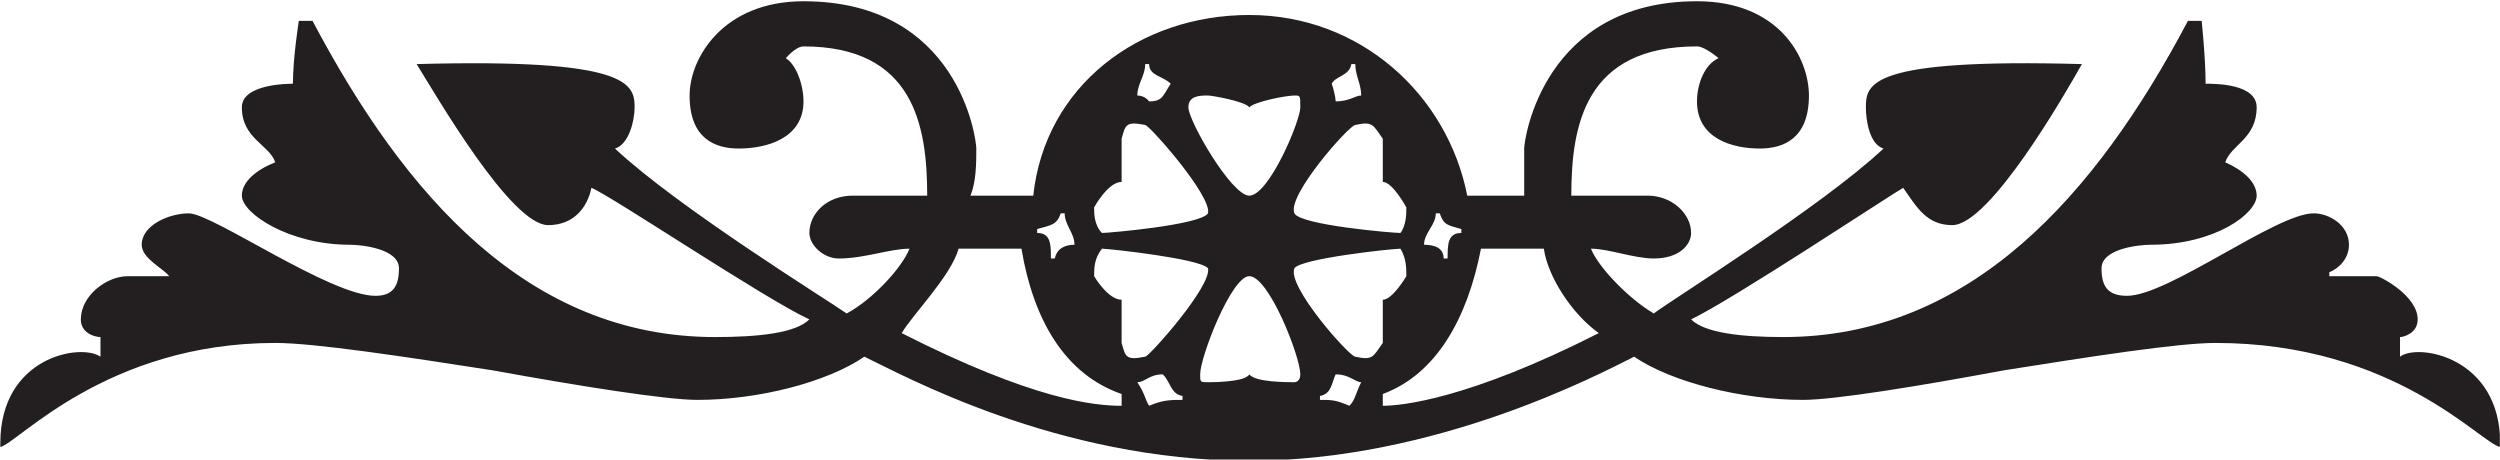 <svg xmlns="http://www.w3.org/2000/svg" fill-rule="evenodd" stroke-linejoin="round" stroke-miterlimit="2" clip-rule="evenodd" viewBox="0 0 1858 342" width="1858" height="342"><path fill="none" d="M0 0h1857.88v341.51H0z"/><clipPath id="a"><path d="M0 0h1857.88v341.51H0z"/></clipPath><g clip-path="url(#a)"><path fill="#231f20" fill-rule="nonzero" d="M992.665 278.224c10.215 0 14.595 5.838 18.975 5.838-4.38 8.757-4.38 13.135-8.76 17.513-10.215-4.378-13.134-4.378-21.891-4.378v-2.919c8.757-1.459 8.757-10.216 11.676-16.054zm-64.216 0c-2.919 5.838-27.73 5.838-30.649 5.838-5.838 0-5.838 0-5.838-5.838 0-13.135 23.352-72.973 36.487-72.973 14.594 0 37.945 59.838 37.945 72.973 0 5.838-4.378 5.838-4.378 5.838-5.838 0-29.189 0-33.567-5.838zm-64.216 0c5.837 5.838 5.837 14.595 14.594 16.054v2.919c-8.757 0-14.594 0-24.81 4.378-2.919-4.378-2.919-8.756-8.757-17.513 5.838 0 8.757-5.838 18.973-5.838zm-30.649-55.459c-10.216 0-20.432-17.514-20.432-17.514 0-5.837 0-13.135 5.838-20.432 4.378 0 72.972 7.297 78.81 14.595 2.919 13.135-43.783 65.675-46.702 65.675-14.595 2.919-14.595 0-17.514-10.216v-32.108zm-42.324-64.216c0 8.757 7.297 14.595 7.297 23.351-7.297 0-13.135 2.919-14.594 10.216h-2.919c0-10.216 0-18.972-10.216-18.972v-2.919c10.216-2.919 14.594-2.919 17.513-11.676h2.919zm42.324-23.351V103.09c2.919-10.216 2.919-13.135 17.514-10.216 2.919 0 49.621 52.54 46.702 65.675-5.838 8.757-74.432 14.595-78.81 14.595-5.838-5.838-5.838-14.595-5.838-18.973 0 0 10.216-18.973 20.432-18.973zm-74.432 49.621c8.757 52.54 32.108 93.405 74.432 108v8.756c-20.432 0-65.675-4.378-163.459-53.999 8.757-14.595 36.487-42.325 42.325-62.757h46.702zM928.449 342.44c138.651 0 259.781-64.216 286.051-77.351 27.73 18.973 80.27 32.108 125.51 32.108 23.36 0 86.11-10.216 148.87-21.892 64.21-10.216 129.89-20.432 157.62-20.432 132.81 0 197.03 74.432 211.62 77.351v-2.919c0-64.216-61.3-74.432-74.43-64.216v-14.594c2.92 0 13.13-2.919 13.13-13.136 0-17.513-27.73-32.108-30.65-32.108h-35.02v-2.918c7.29-2.919 14.59-10.217 14.59-20.433 0-14.594-14.59-23.351-26.27-23.351-27.73 0-108 61.297-138.65 61.297-14.59 0-18.97-7.297-18.97-20.432 0-14.595 27.73-17.514 36.49-17.514 48.16 0 78.81-23.351 78.81-36.486 0-10.216-10.22-18.973-23.35-24.811 4.37-13.135 23.35-17.513 23.35-40.864 0-17.514-30.65-17.514-37.95-17.514 0-18.973-2.92-46.702-2.92-46.702h-10.21c-68.6 129.891-162 234.972-300.65 234.972-30.65 0-58.38-2.919-68.59-13.136 30.64-14.594 147.4-91.945 157.62-97.783 10.21 14.595 17.51 27.73 36.48 27.73 27.73 0 83.19-96.324 96.33-119.675-157.62-4.379-160.54 14.594-160.54 32.108 0 10.216 2.92 27.729 13.13 30.648-46.7 43.784-157.62 112.378-170.75 122.594-17.52-10.216-40.87-33.567-46.71-48.162 13.14 0 32.11 7.297 46.71 7.297 18.97 0 27.73-10.216 27.73-18.972 0-14.595-14.6-27.73-32.11-27.73h-56.92c0-52.54 10.22-110.919 93.4-110.919 5.84 0 16.06 8.757 16.06 8.757-10.22 4.379-16.06 18.973-16.06 32.108 0 27.73 26.27 35.027 46.71 35.027 17.51 0 36.48-7.297 36.48-39.405 0-27.73-21.89-70.054-83.19-70.054-113.83 0-128.43 102.162-128.43 109.459v35.027h-42.32c-14.6-74.432-78.81-134.27-162.001-134.27-81.73 0-151.783 52.541-160.54 134.27h-46.703c4.379-10.216 4.379-24.811 4.379-35.027C725.585 103.09 712.45.928 597.153.928c-59.838 0-84.648 42.324-84.648 70.054 0 32.108 18.972 39.405 36.486 39.405 20.432 0 48.162-7.297 48.162-35.027 0-13.135-5.838-27.729-13.135-32.108 0 0 7.297-8.757 13.135-8.757 81.729 0 91.945 58.379 91.945 110.919h-55.459c-18.973 0-32.108 13.135-32.108 27.73 0 8.756 10.216 18.972 21.892 18.972 18.973 0 37.946-7.297 52.54-7.297-5.838 14.595-27.729 37.946-46.702 48.162-14.595-10.216-125.513-78.81-172.216-122.594 10.217-2.919 14.595-20.432 14.595-30.648 0-17.514-4.378-36.487-161.999-32.108 14.594 23.351 70.053 119.675 97.783 119.675 18.973 0 29.189-13.135 32.108-27.73 14.594 5.838 129.891 83.189 161.999 97.783-10.216 10.217-37.946 13.136-70.054 13.136-138.648 0-230.593-105.081-299.187-234.972h-10.217s-4.378 27.729-4.378 46.702c-2.919 0-37.946 0-37.946 17.514 0 23.351 20.433 27.729 24.811 40.864-14.595 5.838-24.811 14.595-24.811 24.811 0 13.135 35.027 36.486 80.27 36.486 8.757 0 36.487 2.919 36.487 17.514 0 13.135-4.379 20.432-17.514 20.432-33.567 0-121.135-61.297-138.648-61.297-14.594 0-35.027 8.757-35.027 23.351 0 10.216 16.054 17.514 20.433 23.351H95.101c-16.054 0-35.027 14.595-35.027 32.108 0 10.217 10.216 13.136 14.595 13.136v14.594c-14.595-10.216-74.432 0-74.432 64.216v2.919c13.135-2.919 78.81-77.351 204.323-77.351 29.189 0 96.324 10.216 161.999 20.432 64.216 11.676 128.432 21.892 151.783 21.892 45.243 0 96.324-13.135 124.054-32.108 27.729 13.135 143.026 77.351 286.053 77.351zm99.241-119.675v32.108c-7.3 10.216-7.3 13.135-20.43 10.216-4.38 0-51.082-52.54-45.244-65.675 4.378-7.298 72.974-14.595 78.814-14.595 4.37 7.297 4.37 14.595 4.37 20.432 0 0-10.21 17.514-17.51 17.514zm0-87.567c7.3 0 17.51 18.973 17.51 18.973 0 4.378 0 13.135-4.37 18.973-5.84 0-74.436-5.838-78.814-14.595-5.838-13.135 40.864-65.675 45.244-65.675 13.13-2.919 13.13 0 20.43 10.216v32.108zm42.33 23.351c2.91 8.757 5.83 8.757 16.05 11.676v2.919c-10.22 0-10.22 8.756-10.22 18.972h-2.92c0-7.297-5.83-10.216-14.59-10.216 0-8.756 8.76-14.594 8.76-23.351h2.92zm77.35 26.27c2.92 20.432 20.43 48.162 40.86 62.757-97.78 49.621-147.4 53.999-160.54 53.999v-8.756c39.41-14.595 62.76-55.46 72.97-108h46.71zm-218.921-39.405c-13.135 0-45.243-55.459-45.243-65.675 0-8.757 8.756-8.757 14.594-8.757 2.919 0 27.73 4.378 30.649 8.757 4.378-4.379 27.729-8.757 33.567-8.757 4.378 0 4.378 0 4.378 8.757 0 10.216-23.351 65.675-37.945 65.675zm61.297-83.189c2.919-5.838 13.134-5.838 14.594-14.594h2.92c0 8.756 4.38 14.594 4.38 23.351-4.38 0-8.76 4.378-18.975 4.378 0 0 0-4.378-2.919-13.135zm-119.676 0c-5.837 8.757-5.837 13.135-16.053 13.135 0 0-2.919-4.378-8.757-4.378 0-8.757 5.838-14.595 5.838-23.351h2.919c0 8.756 10.216 8.756 16.053 14.594z"/></g></svg>